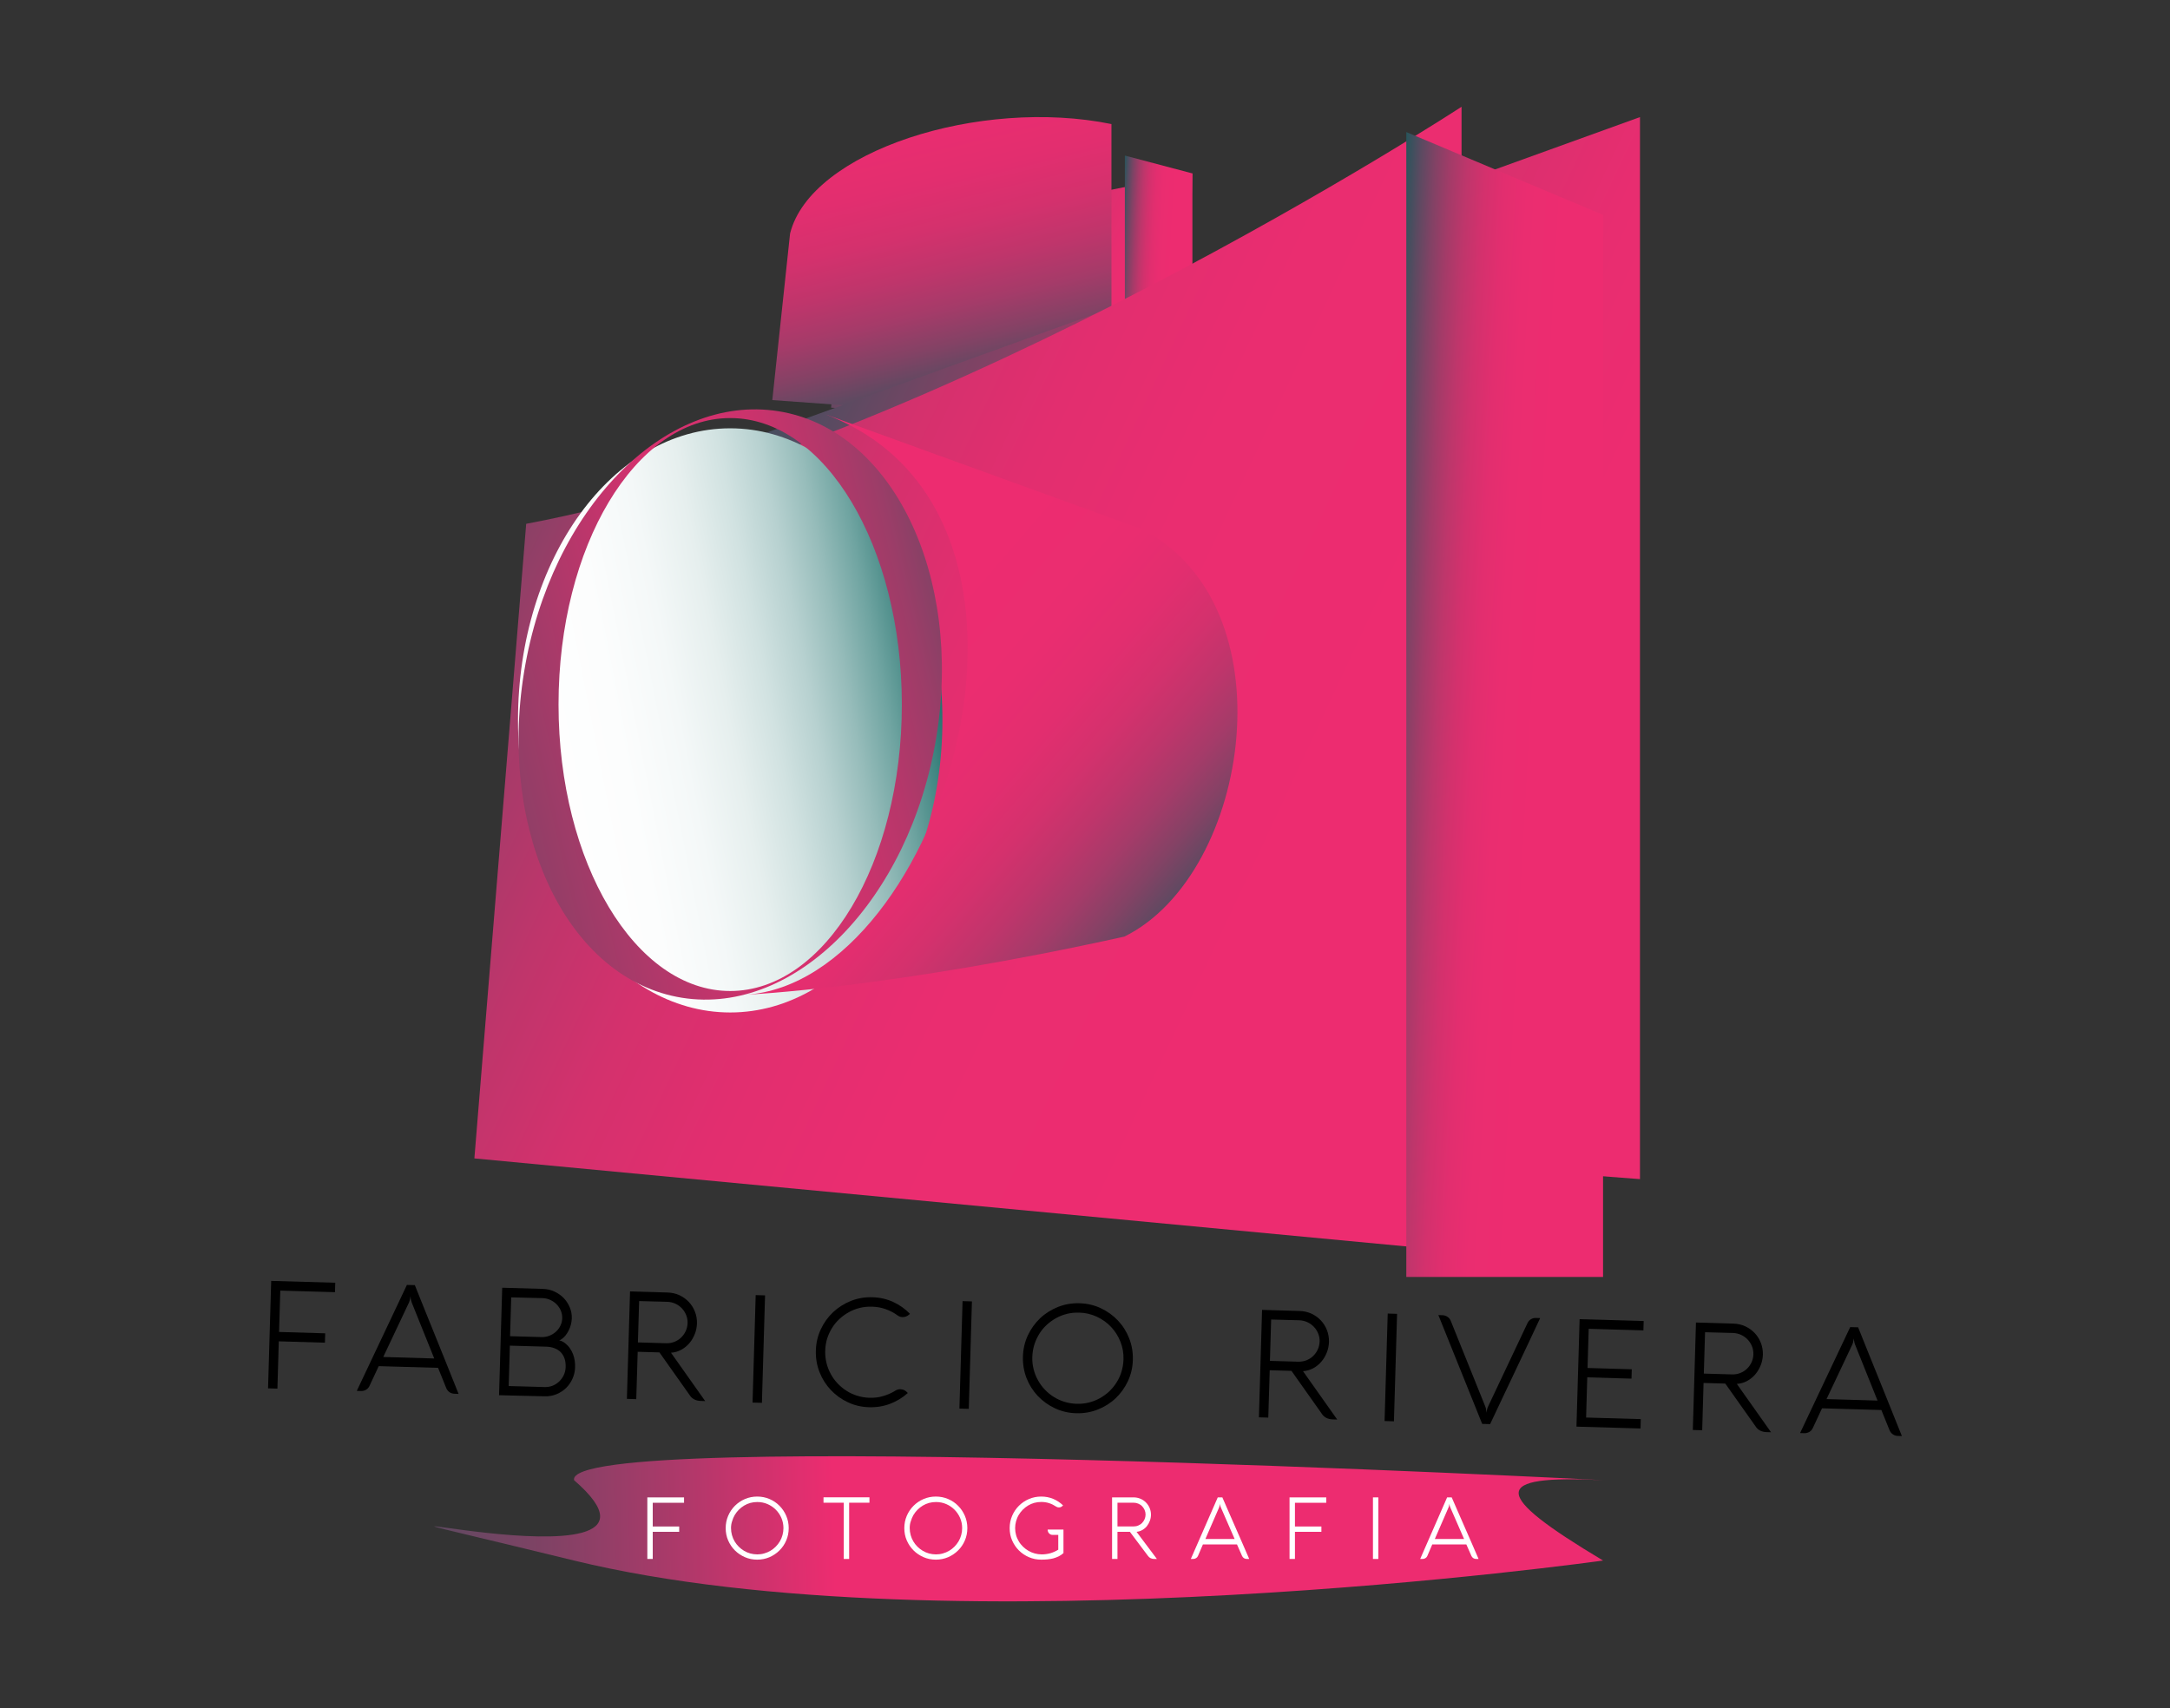 <?xml version="1.0" encoding="utf-8"?>
<!-- Generator: Adobe Illustrator 24.3.0, SVG Export Plug-In . SVG Version: 6.00 Build 0)  -->
<svg version="1.1" id="Capa_1" xmlns="http://www.w3.org/2000/svg" xmlns:xlink="http://www.w3.org/1999/xlink" x="0px" y="0px"
	 viewBox="0 0 317.42 249.89" style="enable-background:new 0 0 317.42 249.89;" xml:space="preserve">
<rect x="0" y="0" width="317.42" height="249.89" fill="#333333" stroke="none"/>
<style type="text/css">
	.st0{fill:url(#SVGID_1_);}
	.st1{fill:url(#SVGID_2_);}
	.st2{fill:url(#SVGID_3_);}
	.st3{fill:url(#SVGID_4_);}
	.st4{fill:url(#SVGID_5_);}
	.st5{fill:url(#SVGID_6_);}
	.st6{fill:url(#SVGID_7_);}
	.st7{fill:url(#SVGID_8_);}
	.st8{fill:url(#SVGID_9_);}
	.st9{fill:url(#SVGID_10_);}
	.st10{fill:#FFFFFF;}
</style>
<g>
	
		<linearGradient id="SVGID_1_" gradientUnits="userSpaceOnUse" x1="131.693" y1="505.033" x2="-70.246" y2="493.937" gradientTransform="matrix(0.845 0 0 -1.681 10.781 1074.905)">
		<stop  offset="0" style="stop-color:#ED2C70"/>
		<stop  offset="0.123" style="stop-color:#B1386A"/>
		<stop  offset="0.193" style="stop-color:#943E67"/>
		<stop  offset="0.235" style="stop-color:#844165"/>
		<stop  offset="0.352" style="stop-color:#5C4A61"/>
		<stop  offset="0.472" style="stop-color:#3A515E"/>
		<stop  offset="0.594" style="stop-color:#21565B"/>
		<stop  offset="0.72" style="stop-color:#0E5A59"/>
		<stop  offset="0.853" style="stop-color:#045C58"/>
		<stop  offset="1" style="stop-color:#005D58"/>
	</linearGradient>
	<path class="st0" d="M234.49,216.54c0,0-152.04-7.87-150.52,0c21.15,18.33-55.16-1.68,0,11.76c55.16,13.44,150.52,0,150.52,0
		C218.11,218.49,217.95,215.75,234.49,216.54z"/>
	<linearGradient id="SVGID_2_" gradientUnits="userSpaceOnUse" x1="162.82" y1="49.454" x2="115.731" y2="27.372">
		<stop  offset="0" style="stop-color:#ED2C70"/>
		<stop  offset="0.098" style="stop-color:#E82D70"/>
		<stop  offset="0.211" style="stop-color:#DA306E"/>
		<stop  offset="0.33" style="stop-color:#C3356C"/>
		<stop  offset="0.455" style="stop-color:#A33B68"/>
		<stop  offset="0.584" style="stop-color:#7A4464"/>
		<stop  offset="0.716" style="stop-color:#474E5F"/>
		<stop  offset="0.848" style="stop-color:#0C5B59"/>
		<stop  offset="0.873" style="stop-color:#005D58"/>
	</linearGradient>
	<polygon class="st1" points="173.35,62.66 121.57,59.64 123.61,35.61 174.42,25.37 	"/>
	<linearGradient id="SVGID_3_" gradientUnits="userSpaceOnUse" x1="129.843" y1="5.474" x2="145.881" y2="71.907">
		<stop  offset="0" style="stop-color:#ED2C70"/>
		<stop  offset="0.2" style="stop-color:#EA2D70"/>
		<stop  offset="0.321" style="stop-color:#E22E6F"/>
		<stop  offset="0.422" style="stop-color:#D4316D"/>
		<stop  offset="0.511" style="stop-color:#BF356B"/>
		<stop  offset="0.593" style="stop-color:#A53B69"/>
		<stop  offset="0.669" style="stop-color:#844265"/>
		<stop  offset="0.741" style="stop-color:#5D4A61"/>
		<stop  offset="0.808" style="stop-color:#32535D"/>
		<stop  offset="0.873" style="stop-color:#005D58"/>
	</linearGradient>
	<path class="st2" d="M162.58,62.11l-49.61-3.58l2.6-24.37c3.02-12.07,27.81-19.94,47.01-16.01V62.11z"/>
	<linearGradient id="SVGID_4_" gradientUnits="userSpaceOnUse" x1="170.985" y1="44.804" x2="161.703" y2="44.294">
		<stop  offset="0" style="stop-color:#ED2C70"/>
		<stop  offset="0.192" style="stop-color:#EA2D70"/>
		<stop  offset="0.313" style="stop-color:#E22E6F"/>
		<stop  offset="0.415" style="stop-color:#D3316D"/>
		<stop  offset="0.505" style="stop-color:#BE366B"/>
		<stop  offset="0.589" style="stop-color:#A33B68"/>
		<stop  offset="0.667" style="stop-color:#824265"/>
		<stop  offset="0.742" style="stop-color:#5B4A61"/>
		<stop  offset="0.811" style="stop-color:#2F535C"/>
		<stop  offset="0.873" style="stop-color:#005D58"/>
	</linearGradient>
	<polygon class="st3" points="174.42,66.14 164.54,66.14 164.54,22.76 174.42,25.37 	"/>
	<linearGradient id="SVGID_5_" gradientUnits="userSpaceOnUse" x1="215.989" y1="113.187" x2="70.315" y2="44.874">
		<stop  offset="0" style="stop-color:#ED2C70"/>
		<stop  offset="0.098" style="stop-color:#E82D70"/>
		<stop  offset="0.211" style="stop-color:#DA306E"/>
		<stop  offset="0.33" style="stop-color:#C3356C"/>
		<stop  offset="0.455" style="stop-color:#A33B68"/>
		<stop  offset="0.584" style="stop-color:#7A4464"/>
		<stop  offset="0.716" style="stop-color:#474E5F"/>
		<stop  offset="0.848" style="stop-color:#0C5B59"/>
		<stop  offset="0.873" style="stop-color:#005D58"/>
	</linearGradient>
	<polygon class="st4" points="239.89,172.5 89.18,160.98 95.14,69.43 239.89,17.13 	"/>
	<linearGradient id="SVGID_6_" gradientUnits="userSpaceOnUse" x1="194.581" y1="117.397" x2="23.143" y2="37.002">
		<stop  offset="0" style="stop-color:#ED2C70"/>
		<stop  offset="0.2" style="stop-color:#EA2D70"/>
		<stop  offset="0.321" style="stop-color:#E22E6F"/>
		<stop  offset="0.422" style="stop-color:#D4316D"/>
		<stop  offset="0.511" style="stop-color:#BF356B"/>
		<stop  offset="0.593" style="stop-color:#A53B69"/>
		<stop  offset="0.669" style="stop-color:#844265"/>
		<stop  offset="0.741" style="stop-color:#5D4A61"/>
		<stop  offset="0.808" style="stop-color:#32535D"/>
		<stop  offset="0.873" style="stop-color:#005D58"/>
	</linearGradient>
	<path class="st5" d="M213.79,183.11l-144.4-13.64l7.58-92.84c60.82-11.37,136.82-61.01,136.82-61.01V183.11z"/>
	<linearGradient id="SVGID_7_" gradientUnits="userSpaceOnUse" x1="75.516" y1="111.583" x2="149.457" y2="96.945">
		<stop  offset="0.016" style="stop-color:#FFFFFF"/>
		<stop  offset="0.207" style="stop-color:#FCFDFD"/>
		<stop  offset="0.324" style="stop-color:#F4F8F8"/>
		<stop  offset="0.421" style="stop-color:#E6EFEE"/>
		<stop  offset="0.506" style="stop-color:#D1E2E1"/>
		<stop  offset="0.585" style="stop-color:#B7D1D0"/>
		<stop  offset="0.658" style="stop-color:#96BCBA"/>
		<stop  offset="0.727" style="stop-color:#6FA4A1"/>
		<stop  offset="0.793" style="stop-color:#438783"/>
		<stop  offset="0.854" style="stop-color:#116863"/>
		<stop  offset="0.873" style="stop-color:#005D58"/>
	</linearGradient>
	<ellipse class="st6" cx="106.81" cy="105.39" rx="31.04" ry="42.73"/>
	<linearGradient id="SVGID_8_" gradientUnits="userSpaceOnUse" x1="224.765" y1="104.11" x2="196.033" y2="102.531">
		<stop  offset="0" style="stop-color:#ED2C70"/>
		<stop  offset="0.192" style="stop-color:#EA2D70"/>
		<stop  offset="0.313" style="stop-color:#E22E6F"/>
		<stop  offset="0.415" style="stop-color:#D3316D"/>
		<stop  offset="0.505" style="stop-color:#BE366B"/>
		<stop  offset="0.589" style="stop-color:#A33B68"/>
		<stop  offset="0.667" style="stop-color:#824265"/>
		<stop  offset="0.742" style="stop-color:#5B4A61"/>
		<stop  offset="0.811" style="stop-color:#2F535C"/>
		<stop  offset="0.873" style="stop-color:#005D58"/>
	</linearGradient>
	<polygon class="st7" points="234.49,186.81 205.71,186.81 205.71,19.32 234.49,31.44 	"/>
	<linearGradient id="SVGID_9_" gradientUnits="userSpaceOnUse" x1="120.862" y1="96.156" x2="182.705" y2="149.568">
		<stop  offset="0.094" style="stop-color:#ED2C70"/>
		<stop  offset="0.272" style="stop-color:#EA2D70"/>
		<stop  offset="0.381" style="stop-color:#E22E6F"/>
		<stop  offset="0.47" style="stop-color:#D4316D"/>
		<stop  offset="0.55" style="stop-color:#BF356B"/>
		<stop  offset="0.623" style="stop-color:#A53B69"/>
		<stop  offset="0.691" style="stop-color:#844265"/>
		<stop  offset="0.755" style="stop-color:#5D4A61"/>
		<stop  offset="0.815" style="stop-color:#32535D"/>
		<stop  offset="0.873" style="stop-color:#005D58"/>
	</linearGradient>
	<path class="st8" d="M164.47,137.02c-34.17,7.57-55.34,8.5-55.34,8.5c28.74-1.9,50.04-70.33,11.62-84.9l45.93,16.66
		C188.84,88.03,183.08,127.82,164.47,137.02z"/>
	<linearGradient id="SVGID_10_" gradientUnits="userSpaceOnUse" x1="43.284" y1="118.289" x2="161.444" y2="89.971">
		<stop  offset="0" style="stop-color:#574A60"/>
		<stop  offset="0.087" style="stop-color:#664762"/>
		<stop  offset="0.254" style="stop-color:#8E3F66"/>
		<stop  offset="0.483" style="stop-color:#CE326D"/>
		<stop  offset="0.516" style="stop-color:#D8306E"/>
		<stop  offset="0.585" style="stop-color:#D4316E"/>
		<stop  offset="0.649" style="stop-color:#C9336C"/>
		<stop  offset="0.711" style="stop-color:#B6376A"/>
		<stop  offset="0.772" style="stop-color:#9C3D68"/>
		<stop  offset="0.832" style="stop-color:#794464"/>
		<stop  offset="0.892" style="stop-color:#4F4D60"/>
		<stop  offset="0.95" style="stop-color:#1F575B"/>
		<stop  offset="0.982" style="stop-color:#005D58"/>
	</linearGradient>
	<path class="st9" d="M113.86,60.16c-16.65-2.65-33.3,14.4-37.19,38.1c-3.89,23.7,6.45,45.06,23.1,47.71
		c16.65,2.65,33.3-14.4,37.19-38.1C140.85,84.17,130.51,62.81,113.86,60.16z M106.81,144.98c-13.87,0-25.11-18.77-25.11-41.91
		c0-23.15,11.24-41.91,25.11-41.91c13.87,0,25.11,18.77,25.11,41.91C131.92,126.21,120.68,144.98,106.81,144.98z"/>
	<g>
		<path d="M47.57,195.06l-0.04,1.37l-6.75-0.2l-0.2,6.92l-1.37-0.04l0.46-15.72l9.37,0.27L49,189.04l-8-0.23l-0.18,6.05
			L47.57,195.06z"/>
		<path d="M59.52,187.98l1.16,0.03c0.54,1.35,1.08,2.68,1.61,4.01c0.54,1.33,1.07,2.65,1.6,3.96c0.53,1.31,1.06,2.63,1.59,3.95
			c0.53,1.32,1.06,2.65,1.6,3.99l-0.61-0.02c-0.27-0.01-0.51-0.09-0.72-0.23c-0.21-0.15-0.37-0.35-0.47-0.59l-1.2-2.97l-8.68-0.25
			l-1.35,2.89c-0.11,0.24-0.28,0.43-0.5,0.56c-0.23,0.14-0.48,0.2-0.75,0.19l-0.61-0.02L59.52,187.98z M56.06,198.52l7.46,0.22
			l-3.29-8.18c-0.03-0.08-0.07-0.18-0.09-0.28c-0.03-0.11-0.05-0.21-0.06-0.3c-0.02-0.11-0.03-0.22-0.03-0.33
			c-0.02,0.11-0.04,0.22-0.06,0.33c-0.02,0.09-0.04,0.19-0.07,0.3c-0.03,0.1-0.06,0.2-0.1,0.28L56.06,198.52z"/>
		<path d="M74.84,204.16l-1.84-0.05l0.46-15.72l5.97,0.17c0.58,0.02,1.13,0.14,1.65,0.38c0.52,0.24,0.97,0.55,1.36,0.94
			c0.38,0.39,0.68,0.85,0.9,1.37c0.22,0.52,0.32,1.07,0.3,1.64c-0.01,0.31-0.06,0.61-0.14,0.92c-0.08,0.3-0.19,0.59-0.33,0.86
			c-0.14,0.27-0.29,0.51-0.47,0.73s-0.37,0.39-0.58,0.53c-0.09,0.06-0.16,0.1-0.21,0.12s-0.09,0.05-0.12,0.05
			c-0.03,0.01-0.05,0.01-0.07,0c-0.01,0-0.03-0.01-0.03-0.01c0.15,0,0.3,0.04,0.46,0.11c0.16,0.07,0.3,0.15,0.41,0.23
			c0.31,0.23,0.57,0.49,0.77,0.77c0.21,0.29,0.37,0.59,0.49,0.91c0.12,0.32,0.21,0.65,0.25,0.98c0.05,0.33,0.06,0.65,0.05,0.97
			c-0.02,0.56-0.14,1.1-0.37,1.62c-0.23,0.52-0.54,0.97-0.93,1.36c-0.4,0.39-0.86,0.69-1.4,0.92c-0.54,0.23-1.13,0.33-1.78,0.31
			L74.84,204.16z M79.68,202.92c0.41,0.01,0.79-0.05,1.16-0.2c0.36-0.15,0.68-0.35,0.96-0.62c0.27-0.26,0.5-0.57,0.66-0.92
			c0.17-0.35,0.26-0.73,0.28-1.14c0.02-0.47-0.03-0.89-0.15-1.26c-0.12-0.37-0.31-0.68-0.55-0.94c-0.25-0.26-0.56-0.46-0.93-0.6
			c-0.37-0.14-0.78-0.22-1.24-0.23l-5.29-0.15l-0.17,5.91L79.68,202.92z M74.78,189.8l-0.17,5.68l4.6,0.13
			c0.39,0.01,0.77-0.05,1.13-0.19c0.36-0.14,0.68-0.33,0.96-0.58c0.28-0.25,0.5-0.54,0.67-0.89c0.17-0.34,0.26-0.71,0.27-1.1
			c0.01-0.39-0.06-0.77-0.21-1.12c-0.15-0.35-0.36-0.65-0.62-0.92c-0.26-0.26-0.57-0.48-0.92-0.64c-0.35-0.16-0.72-0.25-1.12-0.26
			L74.78,189.8z"/>
		<path d="M93.07,204.69l-1.37-0.04l0.46-15.72l5.51,0.16c0.61,0.02,1.19,0.15,1.71,0.39c0.53,0.25,0.98,0.57,1.37,0.98
			s0.69,0.89,0.9,1.43c0.22,0.54,0.31,1.11,0.3,1.72c-0.02,0.54-0.12,1.06-0.32,1.56c-0.2,0.5-0.46,0.95-0.8,1.34
			c-0.33,0.39-0.73,0.71-1.19,0.96c-0.46,0.25-0.96,0.39-1.49,0.43l5,7.07l-0.65-0.02c-0.75-0.02-1.3-0.32-1.64-0.88l-4.4-6.22
			l-3.18-0.09L93.07,204.69z M93.49,190.34l-0.18,6.05l4.14,0.12c0.42,0.01,0.81-0.05,1.19-0.2c0.37-0.15,0.7-0.35,0.98-0.62
			c0.28-0.27,0.51-0.58,0.68-0.95c0.17-0.36,0.26-0.76,0.28-1.17c0.01-0.42-0.06-0.81-0.21-1.18c-0.15-0.37-0.36-0.7-0.62-0.98
			c-0.27-0.28-0.58-0.51-0.95-0.68c-0.36-0.17-0.76-0.26-1.17-0.28L93.49,190.34z"/>
		<path d="M111.45,205.23l-1.37-0.04l0.46-15.72l1.37,0.04L111.45,205.23z"/>
		<path d="M120.71,197.63c-0.02,0.61,0.05,1.21,0.19,1.78c0.14,0.57,0.35,1.11,0.63,1.61c0.27,0.51,0.61,0.97,1,1.38
			c0.39,0.41,0.83,0.78,1.32,1.08c0.48,0.31,1.01,0.55,1.57,0.72c0.56,0.17,1.15,0.27,1.76,0.29c0.71,0.02,1.39-0.06,2.03-0.26
			c0.65-0.19,1.25-0.46,1.8-0.81c0.1-0.06,0.22-0.11,0.34-0.14c0.12-0.03,0.24-0.05,0.37-0.04c0.21,0.01,0.4,0.05,0.55,0.13
			c0.16,0.08,0.29,0.18,0.41,0.31l0.11,0.11c-0.75,0.68-1.61,1.2-2.57,1.57c-0.96,0.37-1.99,0.54-3.08,0.51
			c-1.11-0.03-2.15-0.27-3.11-0.72s-1.79-1.05-2.5-1.8c-0.71-0.75-1.26-1.62-1.65-2.61c-0.39-0.99-0.57-2.04-0.54-3.15
			c0.03-1.11,0.27-2.15,0.72-3.11c0.45-0.97,1.05-1.8,1.8-2.51c0.75-0.71,1.62-1.25,2.6-1.65c0.99-0.39,2.03-0.57,3.14-0.54
			c1.1,0.03,2.12,0.26,3.05,0.69c0.93,0.43,1.75,1.01,2.46,1.74l-0.11,0.09c-0.14,0.13-0.28,0.23-0.45,0.29
			c-0.16,0.07-0.34,0.1-0.54,0.1c-0.26-0.01-0.49-0.09-0.7-0.24c-0.53-0.39-1.11-0.7-1.74-0.92c-0.63-0.23-1.3-0.35-2.02-0.37
			c-0.61-0.02-1.21,0.04-1.78,0.18c-0.57,0.14-1.11,0.35-1.61,0.63c-0.5,0.28-0.96,0.61-1.38,1s-0.78,0.83-1.08,1.32
			c-0.3,0.49-0.54,1.01-0.72,1.58C120.82,196.42,120.72,197.01,120.71,197.63z"/>
		<path d="M141.71,206.11l-1.37-0.04l0.46-15.72l1.37,0.04L141.71,206.11z"/>
		<path d="M149.63,198.47c0.03-1.11,0.27-2.15,0.72-3.11c0.45-0.96,1.05-1.8,1.8-2.51c0.75-0.71,1.62-1.25,2.61-1.65
			c0.99-0.39,2.03-0.57,3.14-0.54c1.11,0.03,2.15,0.27,3.11,0.72c0.96,0.45,1.8,1.05,2.51,1.8c0.71,0.75,1.26,1.62,1.65,2.61
			c0.39,0.99,0.57,2.04,0.54,3.15c-0.03,1.11-0.27,2.15-0.72,3.11c-0.45,0.96-1.05,1.8-1.8,2.51c-0.75,0.71-1.62,1.26-2.61,1.65
			c-0.99,0.39-2.04,0.57-3.15,0.54c-1.11-0.03-2.15-0.27-3.11-0.72c-0.96-0.45-1.8-1.05-2.51-1.8c-0.71-0.75-1.26-1.62-1.65-2.61
			C149.78,200.63,149.6,199.58,149.63,198.47z M151,198.51c-0.02,0.61,0.04,1.21,0.19,1.78c0.14,0.57,0.35,1.11,0.63,1.61
			c0.28,0.51,0.61,0.97,1,1.38c0.39,0.41,0.83,0.78,1.32,1.08c0.49,0.31,1.01,0.55,1.57,0.72c0.56,0.17,1.15,0.27,1.76,0.29
			c0.61,0.02,1.21-0.04,1.78-0.18c0.57-0.14,1.11-0.35,1.62-0.63c0.5-0.28,0.96-0.61,1.38-1c0.41-0.39,0.77-0.83,1.08-1.32
			s0.55-1.01,0.72-1.58c0.17-0.56,0.27-1.15,0.29-1.77c0.03-0.92-0.12-1.79-0.45-2.61c-0.33-0.82-0.78-1.54-1.37-2.16
			c-0.58-0.62-1.28-1.12-2.08-1.49c-0.8-0.37-1.66-0.58-2.58-0.6c-0.61-0.02-1.21,0.04-1.78,0.18c-0.57,0.14-1.11,0.35-1.61,0.63
			c-0.5,0.28-0.96,0.61-1.38,1c-0.42,0.39-0.78,0.83-1.08,1.32c-0.3,0.49-0.54,1.01-0.72,1.58
			C151.12,197.31,151.02,197.9,151,198.51z"/>
		<path d="M185.52,207.39l-1.37-0.04l0.46-15.72l5.51,0.16c0.61,0.02,1.18,0.15,1.71,0.39c0.53,0.25,0.98,0.57,1.37,0.98
			s0.69,0.89,0.9,1.43c0.21,0.54,0.31,1.11,0.3,1.72c-0.02,0.54-0.12,1.06-0.32,1.56c-0.2,0.5-0.46,0.95-0.8,1.34
			c-0.33,0.39-0.73,0.71-1.19,0.96c-0.46,0.25-0.96,0.39-1.49,0.43l5,7.07l-0.65-0.02c-0.75-0.02-1.3-0.32-1.64-0.88l-4.4-6.22
			l-3.18-0.09L185.52,207.39z M185.94,193.04l-0.18,6.05l4.14,0.12c0.42,0.01,0.81-0.06,1.19-0.2c0.37-0.15,0.7-0.35,0.98-0.62
			c0.28-0.27,0.51-0.58,0.68-0.95c0.17-0.36,0.26-0.76,0.28-1.17s-0.06-0.81-0.21-1.18c-0.15-0.37-0.36-0.7-0.63-0.98
			c-0.27-0.28-0.58-0.51-0.95-0.68c-0.36-0.17-0.75-0.26-1.17-0.28L185.94,193.04z"/>
		<path d="M203.9,207.93l-1.37-0.04l0.46-15.72l1.37,0.04L203.9,207.93z"/>
		<path d="M217.26,205.76c0.04,0.08,0.06,0.18,0.09,0.28c0.02,0.11,0.04,0.21,0.05,0.3c0.02,0.11,0.03,0.22,0.04,0.33
			c0.01-0.11,0.03-0.22,0.05-0.33c0.02-0.09,0.04-0.19,0.07-0.29c0.03-0.1,0.07-0.2,0.11-0.28l5.77-12.21
			c0.11-0.24,0.28-0.43,0.5-0.56c0.22-0.14,0.47-0.2,0.74-0.19l0.61,0.02c-0.62,1.31-1.23,2.61-1.83,3.9
			c-0.61,1.29-1.21,2.57-1.82,3.85c-0.61,1.29-1.22,2.57-1.83,3.86c-0.61,1.29-1.23,2.59-1.84,3.9l-1.16-0.03l-6.41-15.92l0.61,0.02
			c0.27,0.01,0.52,0.09,0.73,0.24c0.22,0.15,0.38,0.35,0.47,0.58L217.26,205.76z"/>
		<path d="M239.97,208.98l-9.37-0.27l0.46-15.72l9.37,0.27l-0.04,1.37l-8-0.23l-0.17,5.73l6.47,0.19l-0.04,1.37l-6.47-0.19
			l-0.17,5.88l8,0.23L239.97,208.98z"/>
		<path d="M248.99,209.24l-1.37-0.04l0.46-15.72l5.51,0.16c0.61,0.02,1.19,0.15,1.71,0.4c0.53,0.25,0.98,0.57,1.37,0.98
			c0.39,0.41,0.69,0.89,0.9,1.43s0.31,1.11,0.3,1.72c-0.02,0.54-0.12,1.06-0.32,1.56c-0.2,0.5-0.46,0.94-0.8,1.34
			c-0.33,0.39-0.73,0.71-1.19,0.96c-0.46,0.25-0.96,0.39-1.5,0.43l5,7.07l-0.65-0.02c-0.75-0.02-1.3-0.32-1.64-0.88l-4.4-6.22
			l-3.18-0.09L248.99,209.24z M249.41,194.9l-0.18,6.05l4.13,0.12c0.42,0.01,0.81-0.05,1.19-0.2c0.38-0.15,0.7-0.35,0.98-0.62
			c0.28-0.27,0.51-0.58,0.68-0.95c0.17-0.36,0.26-0.76,0.27-1.17s-0.06-0.81-0.21-1.18c-0.15-0.37-0.36-0.7-0.63-0.98
			c-0.27-0.28-0.58-0.51-0.95-0.68c-0.36-0.17-0.76-0.26-1.17-0.28L249.41,194.9z"/>
		<path d="M270.64,194.15l1.16,0.03c0.54,1.35,1.08,2.68,1.61,4.01c0.54,1.33,1.07,2.65,1.6,3.96c0.53,1.32,1.06,2.63,1.59,3.95
			c0.53,1.32,1.06,2.65,1.6,3.99l-0.61-0.02c-0.27-0.01-0.51-0.09-0.72-0.24c-0.21-0.15-0.37-0.35-0.47-0.59l-1.2-2.96l-8.68-0.25
			l-1.35,2.89c-0.11,0.24-0.28,0.43-0.5,0.56c-0.23,0.13-0.48,0.2-0.75,0.19l-0.61-0.02L270.64,194.15z M267.18,204.68l7.46,0.22
			l-3.28-8.18c-0.04-0.08-0.06-0.18-0.09-0.28c-0.03-0.11-0.05-0.21-0.06-0.3c-0.02-0.11-0.03-0.22-0.04-0.33
			c-0.02,0.11-0.04,0.22-0.06,0.33c-0.02,0.1-0.04,0.19-0.07,0.3c-0.03,0.11-0.06,0.2-0.1,0.28L267.18,204.68z"/>
	</g>
	<g>
		<path class="st10" d="M99.35,223.31v0.79h-3.87v3.97h-0.79v-9.01h5.37v0.79h-4.58v3.47H99.35z"/>
		<path class="st10" d="M106.15,223.56c0-0.64,0.12-1.24,0.36-1.8s0.57-1.05,0.99-1.47c0.42-0.42,0.91-0.75,1.47-0.99
			s1.16-0.36,1.79-0.36c0.64,0,1.24,0.12,1.8,0.36c0.56,0.24,1.05,0.57,1.46,0.99c0.42,0.42,0.75,0.91,0.99,1.47s0.36,1.16,0.36,1.8
			s-0.12,1.24-0.36,1.8s-0.57,1.05-0.99,1.46c-0.42,0.42-0.91,0.75-1.46,0.99c-0.56,0.24-1.16,0.36-1.8,0.36
			c-0.64,0-1.24-0.12-1.79-0.36s-1.05-0.57-1.47-0.99c-0.42-0.42-0.75-0.91-0.99-1.46S106.15,224.2,106.15,223.56z M106.93,223.56
			c0,0.35,0.05,0.69,0.14,1.02c0.09,0.33,0.22,0.63,0.39,0.92c0.17,0.29,0.37,0.54,0.6,0.77c0.23,0.23,0.49,0.43,0.77,0.6
			c0.28,0.17,0.59,0.3,0.91,0.39c0.33,0.09,0.66,0.14,1.02,0.14c0.35,0,0.69-0.04,1.02-0.14c0.33-0.09,0.63-0.22,0.92-0.39
			c0.29-0.17,0.54-0.37,0.77-0.6c0.23-0.23,0.43-0.49,0.6-0.77s0.3-0.59,0.39-0.92c0.09-0.33,0.14-0.66,0.14-1.02
			c0-0.53-0.1-1.02-0.3-1.49c-0.2-0.46-0.48-0.87-0.82-1.21c-0.35-0.35-0.75-0.62-1.21-0.82c-0.46-0.2-0.96-0.3-1.49-0.3
			c-0.35,0-0.69,0.04-1.02,0.13c-0.32,0.09-0.63,0.22-0.91,0.39c-0.28,0.17-0.54,0.37-0.77,0.6c-0.23,0.23-0.43,0.49-0.6,0.77
			c-0.17,0.29-0.29,0.59-0.39,0.92C106.98,222.87,106.93,223.21,106.93,223.56z"/>
		<path class="st10" d="M120.46,219.84v-0.79h6.72v0.79h-2.97v8.23h-0.79v-8.23H120.46z"/>
		<path class="st10" d="M132.28,223.56c0-0.64,0.12-1.24,0.36-1.8s0.57-1.05,0.99-1.47c0.42-0.42,0.91-0.75,1.47-0.99
			s1.16-0.36,1.79-0.36c0.64,0,1.24,0.12,1.8,0.36c0.56,0.24,1.05,0.57,1.46,0.99c0.42,0.42,0.75,0.91,0.99,1.47s0.36,1.16,0.36,1.8
			s-0.12,1.24-0.36,1.8s-0.57,1.05-0.99,1.46c-0.42,0.42-0.91,0.75-1.46,0.99c-0.56,0.24-1.16,0.36-1.8,0.36
			c-0.64,0-1.24-0.12-1.79-0.36s-1.05-0.57-1.47-0.99c-0.42-0.42-0.75-0.91-0.99-1.46S132.28,224.2,132.28,223.56z M133.07,223.56
			c0,0.35,0.05,0.69,0.14,1.02c0.09,0.33,0.22,0.63,0.39,0.92c0.17,0.29,0.37,0.54,0.6,0.77c0.23,0.23,0.49,0.43,0.77,0.6
			c0.28,0.17,0.59,0.3,0.91,0.39c0.33,0.09,0.66,0.14,1.02,0.14c0.35,0,0.69-0.04,1.02-0.14c0.33-0.09,0.63-0.22,0.92-0.39
			c0.29-0.17,0.54-0.37,0.77-0.6c0.23-0.23,0.43-0.49,0.6-0.77s0.3-0.59,0.39-0.92c0.09-0.33,0.14-0.66,0.14-1.02
			c0-0.53-0.1-1.02-0.3-1.49c-0.2-0.46-0.48-0.87-0.82-1.21c-0.35-0.35-0.75-0.62-1.21-0.82c-0.46-0.2-0.96-0.3-1.49-0.3
			c-0.35,0-0.69,0.04-1.02,0.13c-0.32,0.09-0.63,0.22-0.91,0.39c-0.28,0.17-0.54,0.37-0.77,0.6c-0.23,0.23-0.43,0.49-0.6,0.77
			c-0.17,0.29-0.29,0.59-0.39,0.92C133.11,222.87,133.07,223.21,133.07,223.56z"/>
		<path class="st10" d="M155.56,223.74v3.47c-0.21,0.19-0.43,0.34-0.68,0.47c-0.25,0.12-0.51,0.22-0.79,0.3
			c-0.28,0.07-0.57,0.12-0.87,0.15c-0.3,0.03-0.61,0.04-0.92,0.04c-0.64,0-1.23-0.12-1.79-0.36c-0.56-0.24-1.05-0.57-1.47-0.99
			c-0.42-0.42-0.75-0.91-0.99-1.46s-0.36-1.16-0.36-1.8s0.12-1.24,0.36-1.8s0.57-1.05,0.99-1.47c0.42-0.42,0.91-0.75,1.47-0.99
			c0.56-0.24,1.16-0.36,1.79-0.36c0.63,0,1.21,0.11,1.76,0.34s1.02,0.55,1.44,0.95l-0.06,0.06c-0.08,0.08-0.16,0.14-0.25,0.18
			c-0.09,0.04-0.19,0.06-0.3,0.06c-0.15,0-0.28-0.04-0.4-0.12c-0.31-0.21-0.65-0.38-1.01-0.5c-0.37-0.12-0.75-0.18-1.16-0.18
			c-0.35,0-0.69,0.04-1.02,0.13c-0.33,0.09-0.63,0.22-0.91,0.39c-0.28,0.17-0.54,0.37-0.77,0.6c-0.23,0.23-0.43,0.49-0.6,0.77
			s-0.29,0.59-0.39,0.92c-0.09,0.33-0.14,0.66-0.14,1.02s0.05,0.69,0.14,1.02c0.09,0.33,0.23,0.63,0.4,0.92s0.38,0.54,0.61,0.77
			c0.24,0.23,0.5,0.43,0.79,0.6c0.29,0.17,0.6,0.3,0.93,0.39c0.33,0.09,0.67,0.14,1.02,0.14c0.44,0,0.86-0.06,1.26-0.17
			c0.41-0.12,0.79-0.29,1.16-0.52v-2.16h-0.8c-0.12,0-0.22-0.02-0.31-0.06c-0.09-0.04-0.17-0.1-0.24-0.17
			c-0.06-0.07-0.12-0.15-0.15-0.24c-0.04-0.09-0.05-0.19-0.05-0.29v-0.02H155.56z"/>
		<path class="st10" d="M163.46,228.07h-0.79v-9.01h3.16c0.35,0,0.68,0.07,0.99,0.2c0.31,0.13,0.57,0.31,0.8,0.54s0.41,0.5,0.54,0.8
			c0.13,0.31,0.2,0.63,0.2,0.98c0,0.31-0.05,0.61-0.16,0.9c-0.11,0.29-0.25,0.55-0.43,0.78s-0.41,0.42-0.67,0.57
			c-0.26,0.15-0.54,0.24-0.85,0.27l2.98,3.97h-0.37c-0.43,0-0.75-0.16-0.96-0.48l-2.62-3.49h-1.82V228.07z M163.46,219.84v3.47h2.37
			c0.24,0,0.46-0.04,0.68-0.14c0.21-0.09,0.4-0.21,0.55-0.37s0.28-0.34,0.37-0.55c0.09-0.21,0.14-0.44,0.14-0.68
			s-0.05-0.46-0.14-0.67c-0.09-0.21-0.22-0.39-0.37-0.55s-0.34-0.28-0.55-0.37c-0.21-0.09-0.44-0.14-0.68-0.14H163.46z"/>
		<path class="st10" d="M178.13,219.06h0.67c0.33,0.76,0.66,1.52,0.99,2.27c0.33,0.75,0.66,1.5,0.98,2.24
			c0.33,0.74,0.65,1.49,0.98,2.24c0.33,0.75,0.65,1.5,0.98,2.26h-0.35c-0.16,0-0.29-0.04-0.42-0.12c-0.12-0.08-0.22-0.19-0.28-0.33
			l-0.74-1.68h-4.98l-0.72,1.68c-0.06,0.14-0.15,0.25-0.28,0.33c-0.13,0.08-0.27,0.12-0.42,0.12h-0.35L178.13,219.06z
			 M176.32,225.15h4.28l-2.02-4.63c-0.02-0.05-0.04-0.1-0.06-0.16s-0.03-0.12-0.04-0.17c-0.01-0.06-0.02-0.13-0.03-0.19
			c-0.01,0.06-0.02,0.13-0.03,0.19c-0.01,0.05-0.02,0.11-0.04,0.17s-0.03,0.11-0.05,0.16L176.32,225.15z"/>
		<path class="st10" d="M193.29,223.31v0.79h-3.87v3.97h-0.79v-9.01h5.37v0.79h-4.58v3.47H193.29z"/>
		<path class="st10" d="M201.62,228.07h-0.79v-9.01h0.79V228.07z"/>
		<path class="st10" d="M211.68,219.06h0.67c0.33,0.76,0.66,1.52,0.99,2.27c0.33,0.75,0.66,1.5,0.98,2.24
			c0.33,0.74,0.65,1.49,0.98,2.24c0.33,0.75,0.65,1.5,0.98,2.26h-0.35c-0.16,0-0.29-0.04-0.42-0.12c-0.12-0.08-0.22-0.19-0.28-0.33
			l-0.74-1.68h-4.98l-0.72,1.68c-0.06,0.14-0.15,0.25-0.28,0.33c-0.13,0.08-0.27,0.12-0.42,0.12h-0.35L211.68,219.06z
			 M209.88,225.15h4.28l-2.02-4.63c-0.02-0.05-0.04-0.1-0.06-0.16s-0.03-0.12-0.04-0.17c-0.01-0.06-0.02-0.13-0.03-0.19
			c-0.01,0.06-0.02,0.13-0.03,0.19c-0.01,0.05-0.02,0.11-0.04,0.17s-0.03,0.11-0.05,0.16L209.88,225.15z"/>
	</g>
</g>
</svg>
